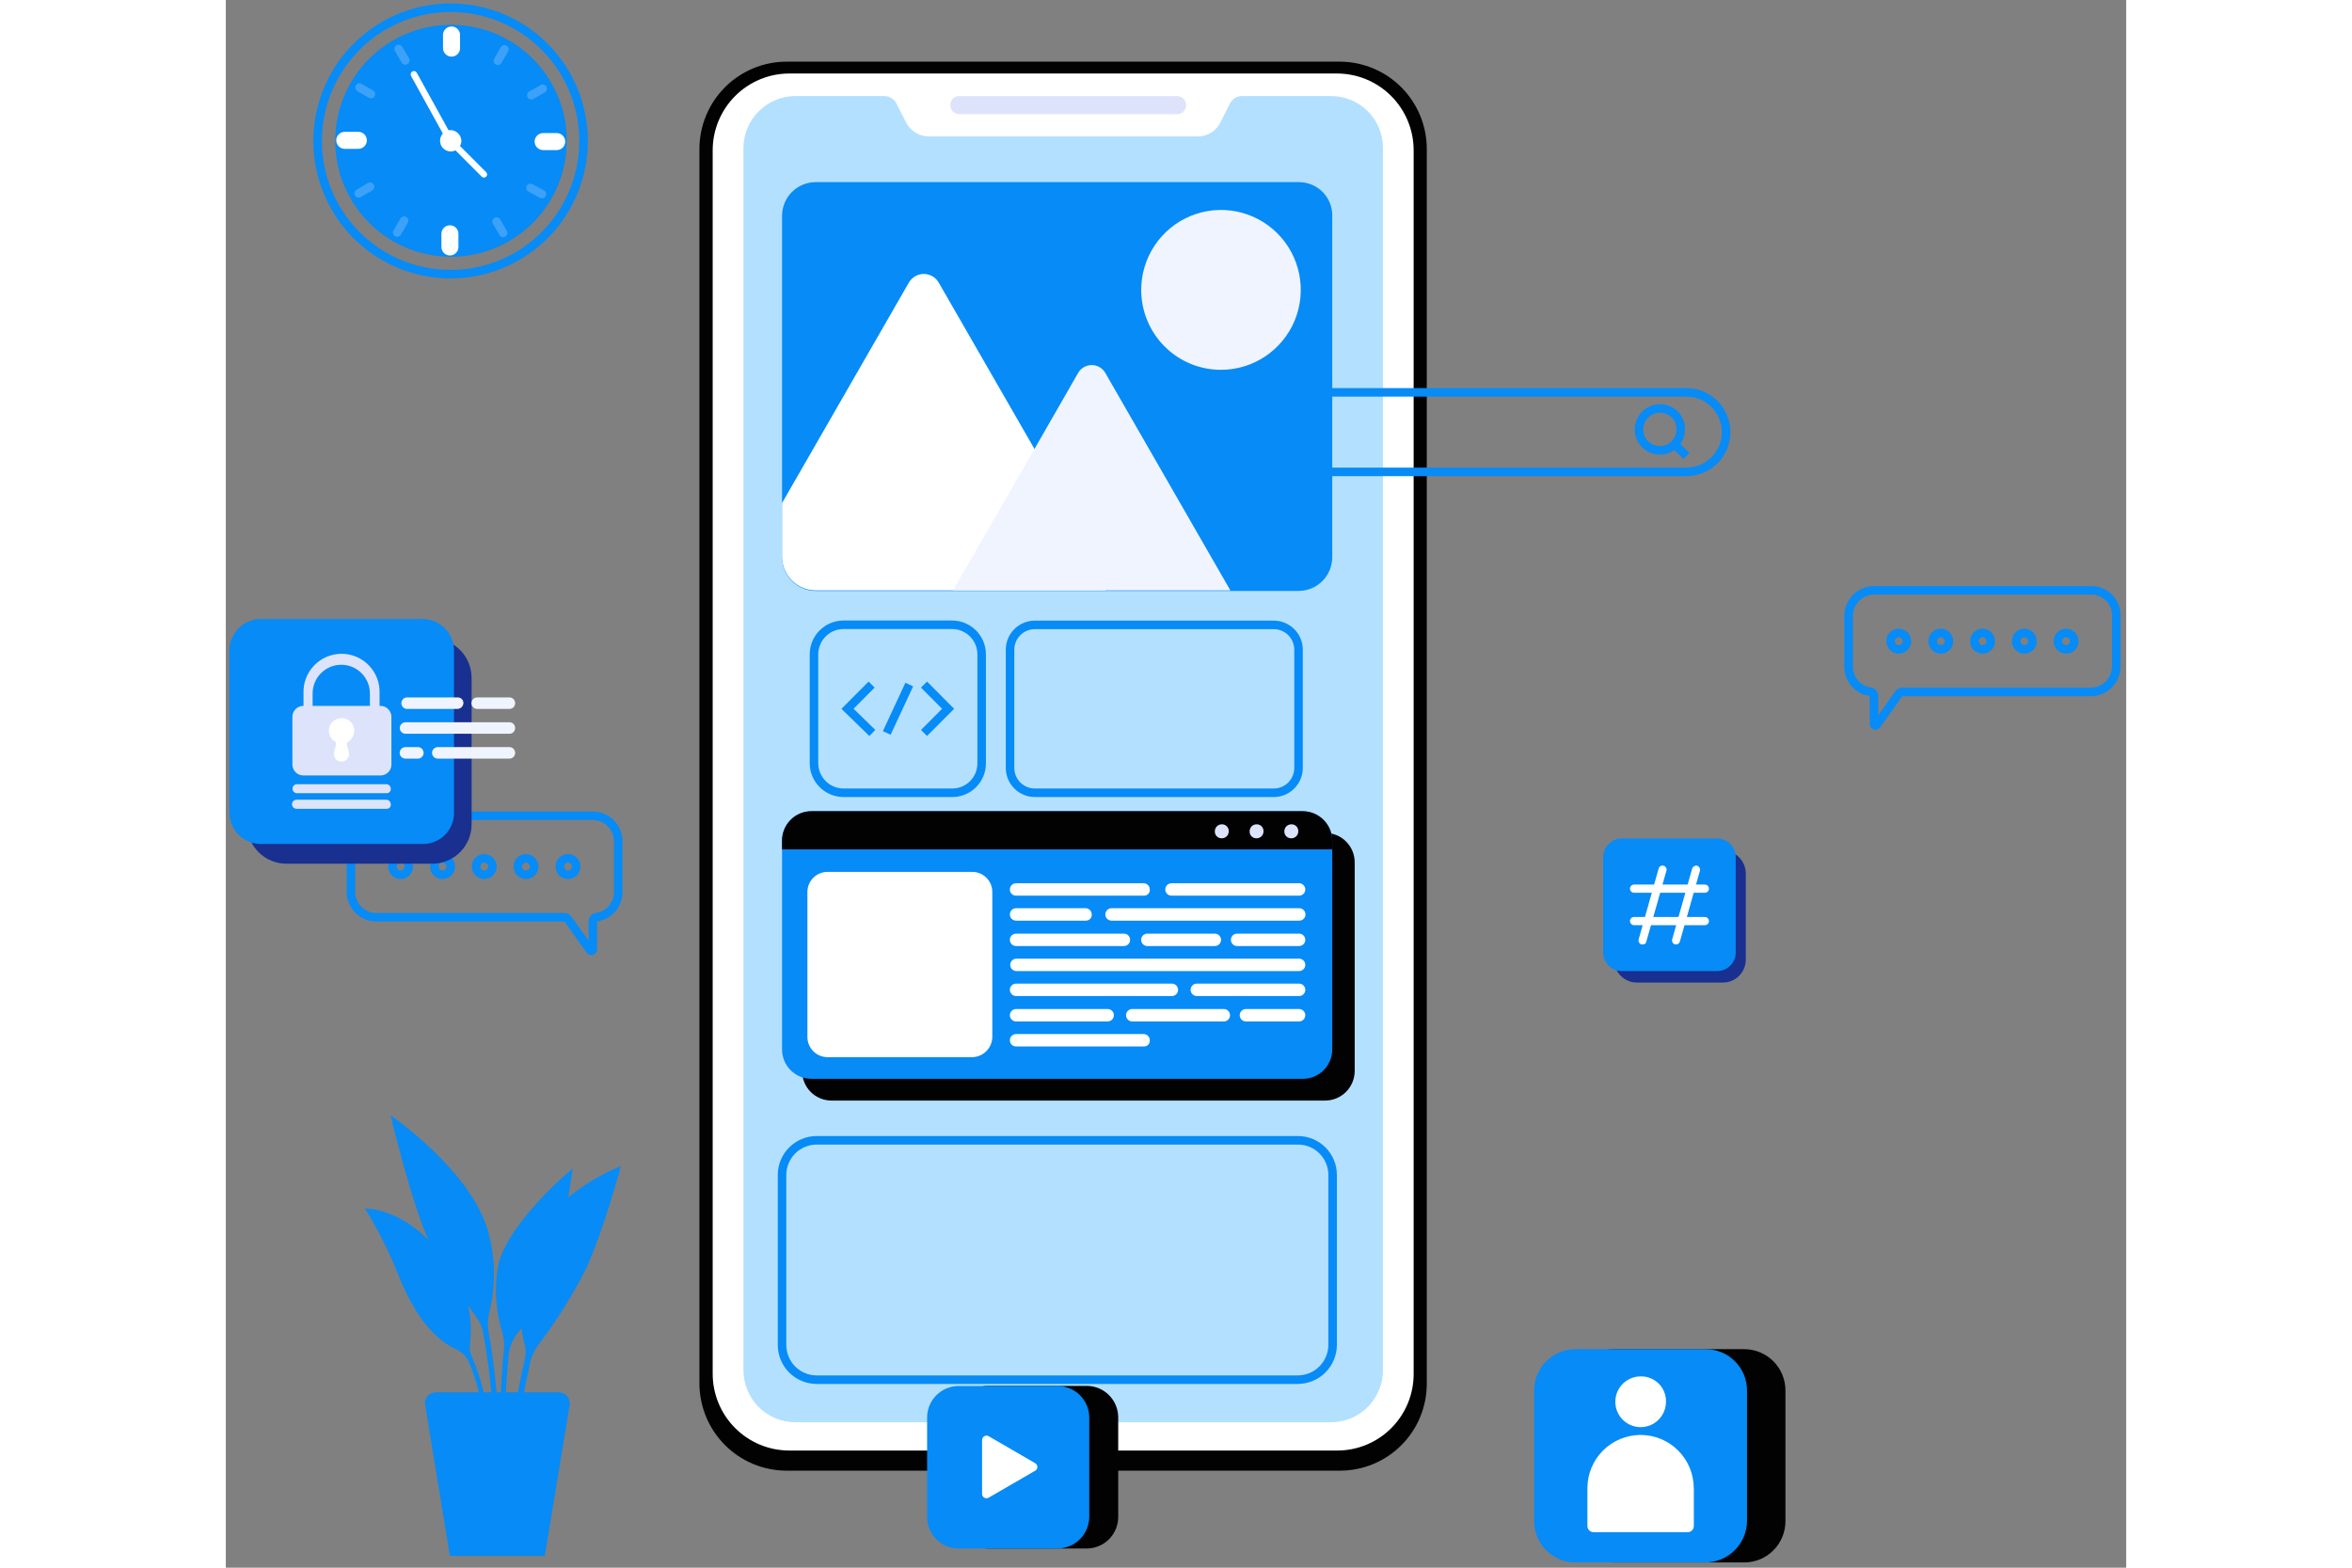 <svg width="300" height="200" viewBox="0 0 223 184" fill="none" xmlns="http://www.w3.org/2000/svg">
    <rect x="0" y="0" width="223" height="184" fill="#808080" stroke="none"/>
    <path d="M130.746 172.612H65.803C63.091 172.61 60.49 171.529 58.573 169.608C56.655 167.686 55.577 165.08 55.575 162.363V17.485C55.577 14.767 56.655 12.162 58.573 10.24C60.49 8.318 63.091 7.238 65.803 7.236H130.746C133.451 7.247 136.041 8.332 137.949 10.253C139.858 12.174 140.929 14.774 140.929 17.485V162.363C140.935 163.707 140.676 165.038 140.167 166.282C139.658 167.525 138.908 168.655 137.962 169.607C137.016 170.56 135.891 171.315 134.653 171.831C133.415 172.346 132.087 172.612 130.746 172.612Z" fill="#020202"/>
    <path d="M130.411 170.25H66.108C63.729 170.246 61.448 169.297 59.765 167.611C58.083 165.925 57.136 163.639 57.132 161.255V17.601C57.143 15.221 58.093 12.942 59.775 11.261C61.456 9.58 63.733 8.634 66.108 8.628H130.411C132.786 8.634 135.063 9.58 136.744 11.261C138.426 12.942 139.376 15.221 139.387 17.601V161.204C139.396 162.39 139.17 163.566 138.723 164.664C138.275 165.762 137.615 166.76 136.781 167.601C135.946 168.443 134.954 169.11 133.86 169.564C132.767 170.019 131.595 170.252 130.411 170.25Z" fill="white"/>
    <path d="M135.787 17.383V160.825C135.785 162.444 135.142 163.997 133.999 165.142C132.856 166.287 131.307 166.931 129.691 166.933H66.835C65.219 166.931 63.67 166.287 62.527 165.142C61.385 163.997 60.742 162.444 60.74 160.825V17.383C60.744 15.764 61.387 14.212 62.529 13.068C63.672 11.923 65.22 11.278 66.835 11.274H77.296C77.585 11.28 77.867 11.364 78.112 11.517C78.358 11.669 78.558 11.885 78.692 12.142L79.798 14.329C80.048 14.829 80.431 15.25 80.905 15.547C81.378 15.844 81.924 16.005 82.482 16.012H114.044C114.606 16.021 115.159 15.867 115.635 15.568C116.111 15.27 116.491 14.839 116.729 14.329L117.834 12.142C117.963 11.882 118.16 11.663 118.406 11.51C118.651 11.357 118.934 11.275 119.224 11.274H129.735C130.532 11.277 131.321 11.437 132.057 11.746C132.793 12.054 133.461 12.505 134.023 13.072C134.585 13.64 135.03 14.312 135.333 15.052C135.635 15.791 135.789 16.583 135.787 17.383Z" fill="#B3E0FF"/>
    <path d="M111.542 13.395H86.155C86.009 13.408 85.862 13.389 85.723 13.341C85.584 13.294 85.456 13.217 85.348 13.118C85.24 13.018 85.154 12.897 85.095 12.762C85.036 12.628 85.005 12.482 85.005 12.335C85.005 12.188 85.036 12.042 85.095 11.907C85.154 11.773 85.24 11.651 85.348 11.552C85.456 11.452 85.584 11.376 85.723 11.328C85.862 11.28 86.009 11.262 86.155 11.274H111.542C111.688 11.262 111.835 11.28 111.974 11.328C112.113 11.376 112.241 11.452 112.349 11.552C112.457 11.651 112.543 11.773 112.602 11.907C112.661 12.042 112.692 12.188 112.692 12.335C112.692 12.482 112.661 12.628 112.602 12.762C112.543 12.897 112.457 13.018 112.349 13.118C112.241 13.217 112.113 13.294 111.974 13.341C111.835 13.389 111.688 13.408 111.542 13.395Z" fill="#DEE3FC"/>
    <path d="M125.799 161.932H69.301C68.234 161.925 67.214 161.497 66.46 160.741C65.706 159.985 65.279 158.963 65.271 157.894V137.877C65.279 136.808 65.706 135.786 66.46 135.03C67.214 134.274 68.234 133.846 69.301 133.839H125.85C126.916 133.846 127.937 134.274 128.691 135.03C129.445 135.786 129.872 136.808 129.88 137.877V157.894C129.862 158.968 129.425 159.993 128.662 160.748C127.899 161.504 126.871 161.929 125.799 161.932V161.932Z" stroke="#068BF7" stroke-miterlimit="10"/>
    <path d="M122.969 93.047H94.935C94.163 93.047 93.423 92.739 92.878 92.193C92.332 91.646 92.025 90.904 92.025 90.131V76.259C92.025 75.486 92.332 74.744 92.878 74.197C93.423 73.65 94.163 73.343 94.935 73.343H122.969C123.741 73.343 124.481 73.65 125.027 74.197C125.572 74.744 125.879 75.486 125.879 76.259V90.16C125.871 90.928 125.561 91.662 125.017 92.203C124.472 92.743 123.736 93.047 122.969 93.047V93.047Z" stroke="#068BF7" stroke-miterlimit="10"/>
    <path d="M129.014 129.174H71.083C70.629 129.176 70.179 129.087 69.759 128.914C69.338 128.741 68.957 128.486 68.636 128.164C68.314 127.842 68.06 127.46 67.887 127.039C67.714 126.618 67.626 126.167 67.628 125.711V101.226C67.626 100.771 67.714 100.32 67.887 99.899C68.06 99.478 68.314 99.095 68.636 98.773C68.957 98.451 69.338 98.197 69.759 98.023C70.179 97.85 70.629 97.762 71.083 97.763H129.014C129.468 97.762 129.918 97.85 130.338 98.023C130.759 98.197 131.14 98.451 131.461 98.773C131.783 99.095 132.037 99.478 132.21 99.899C132.383 100.32 132.471 100.771 132.469 101.226V125.711C132.465 126.628 132.1 127.507 131.453 128.155C130.806 128.804 129.929 129.17 129.014 129.174Z" fill="#020202"/>
    <path d="M129.836 98.675V123.16C129.837 123.615 129.748 124.067 129.574 124.488C129.4 124.909 129.145 125.291 128.823 125.613C128.502 125.935 128.12 126.19 127.699 126.363C127.279 126.536 126.828 126.624 126.373 126.622H68.726C68.272 126.624 67.822 126.536 67.402 126.363C66.982 126.189 66.6 125.934 66.279 125.613C65.957 125.291 65.703 124.908 65.53 124.487C65.357 124.066 65.269 123.615 65.271 123.16V98.675C65.269 98.219 65.357 97.768 65.53 97.347C65.703 96.926 65.957 96.544 66.279 96.222C66.6 95.9 66.982 95.645 67.402 95.472C67.822 95.298 68.272 95.21 68.726 95.212H126.373C127.289 95.216 128.167 95.582 128.815 96.23C129.463 96.878 129.83 97.757 129.836 98.675Z" fill="#068BF7"/>
    <path d="M87.595 124.079H70.603C69.978 124.077 69.38 123.827 68.939 123.385C68.497 122.942 68.248 122.343 68.246 121.717V104.689C68.248 104.063 68.497 103.465 68.939 103.023C69.381 102.582 69.979 102.334 70.603 102.334H87.595C88.218 102.334 88.816 102.582 89.257 103.024C89.697 103.465 89.945 104.064 89.945 104.689V121.717C89.935 122.339 89.685 122.933 89.247 123.374C88.808 123.815 88.216 124.067 87.595 124.079Z" fill="white"/>
    <path d="M107.701 105.125H92.731C92.538 105.125 92.353 105.049 92.216 104.912C92.08 104.775 92.003 104.59 92.003 104.397C92.003 104.203 92.08 104.018 92.216 103.881C92.353 103.744 92.538 103.668 92.731 103.668H107.701C107.894 103.668 108.079 103.744 108.215 103.881C108.352 104.018 108.428 104.203 108.428 104.397C108.436 104.494 108.422 104.592 108.389 104.684C108.355 104.776 108.301 104.86 108.232 104.929C108.163 104.998 108.08 105.052 107.988 105.086C107.896 105.12 107.798 105.133 107.701 105.125Z" fill="white"/>
    <path d="M100.885 108.056H92.731C92.538 108.056 92.353 107.979 92.216 107.842C92.08 107.706 92.003 107.52 92.003 107.327C92.003 107.134 92.08 106.948 92.216 106.811C92.353 106.675 92.538 106.598 92.731 106.598H100.885C101.078 106.598 101.263 106.675 101.399 106.811C101.536 106.948 101.612 107.134 101.612 107.327C101.62 107.425 101.607 107.523 101.573 107.615C101.539 107.707 101.486 107.79 101.416 107.859C101.347 107.929 101.264 107.982 101.172 108.016C101.081 108.05 100.983 108.064 100.885 108.056Z" fill="white"/>
    <path d="M125.944 108.056H103.933C103.74 108.056 103.555 107.979 103.419 107.842C103.282 107.706 103.206 107.52 103.206 107.327C103.206 107.134 103.282 106.948 103.419 106.811C103.555 106.675 103.74 106.598 103.933 106.598H125.966C126.159 106.598 126.344 106.675 126.481 106.811C126.617 106.948 126.694 107.134 126.694 107.327C126.694 107.425 126.674 107.521 126.636 107.611C126.598 107.701 126.543 107.782 126.473 107.85C126.403 107.918 126.32 107.971 126.229 108.007C126.139 108.042 126.042 108.059 125.944 108.056Z" fill="white"/>
    <path d="M105.388 111.038H92.731C92.538 111.038 92.353 110.961 92.216 110.824C92.08 110.688 92.003 110.502 92.003 110.309C92.003 110.115 92.08 109.93 92.216 109.793C92.353 109.657 92.538 109.58 92.731 109.58H105.388C105.581 109.58 105.766 109.657 105.902 109.793C106.039 109.93 106.115 110.115 106.115 110.309C106.115 110.502 106.039 110.688 105.902 110.824C105.766 110.961 105.581 111.038 105.388 111.038Z" fill="white"/>
    <path d="M116.059 111.038H108.138C107.945 111.038 107.76 110.961 107.623 110.824C107.487 110.688 107.41 110.502 107.41 110.309C107.41 110.115 107.487 109.93 107.623 109.793C107.76 109.657 107.945 109.58 108.138 109.58H116.059C116.252 109.58 116.437 109.657 116.573 109.793C116.71 109.93 116.786 110.115 116.786 110.309C116.786 110.502 116.71 110.688 116.573 110.824C116.437 110.961 116.252 111.038 116.059 111.038Z" fill="white"/>
    <path d="M125.944 111.038H118.67C118.477 111.038 118.292 110.961 118.156 110.824C118.02 110.688 117.943 110.502 117.943 110.309C117.943 110.115 118.02 109.93 118.156 109.793C118.292 109.657 118.477 109.58 118.67 109.58H125.944C126.137 109.58 126.322 109.657 126.459 109.793C126.595 109.93 126.672 110.115 126.672 110.309C126.672 110.502 126.595 110.688 126.459 110.824C126.322 110.961 126.137 111.038 125.944 111.038Z" fill="white"/>
    <path d="M125.944 113.975H92.774C92.581 113.975 92.396 113.899 92.26 113.762C92.124 113.625 92.047 113.44 92.047 113.246C92.047 113.053 92.124 112.868 92.26 112.731C92.396 112.594 92.581 112.517 92.774 112.517H125.944C126.137 112.517 126.322 112.594 126.459 112.731C126.595 112.868 126.672 113.053 126.672 113.246C126.672 113.44 126.595 113.625 126.459 113.762C126.322 113.899 126.137 113.975 125.944 113.975Z" fill="white"/>
    <path d="M111.018 116.906H92.731C92.538 116.906 92.353 116.829 92.216 116.692C92.08 116.556 92.003 116.37 92.003 116.177C92.003 115.983 92.08 115.798 92.216 115.661C92.353 115.525 92.538 115.448 92.731 115.448H111.018C111.211 115.448 111.396 115.525 111.532 115.661C111.669 115.798 111.745 115.983 111.745 116.177C111.745 116.37 111.669 116.556 111.532 116.692C111.396 116.829 111.211 116.906 111.018 116.906Z" fill="white"/>
    <path d="M125.945 116.906H113.942C113.749 116.906 113.564 116.829 113.428 116.692C113.291 116.556 113.215 116.37 113.215 116.177C113.215 115.983 113.291 115.798 113.428 115.661C113.564 115.525 113.749 115.448 113.942 115.448H125.945C126.137 115.448 126.322 115.525 126.459 115.661C126.595 115.798 126.672 115.983 126.672 116.177C126.672 116.37 126.595 116.556 126.459 116.692C126.322 116.829 126.137 116.906 125.945 116.906Z" fill="white"/>
    <path d="M103.482 119.887H92.731C92.538 119.887 92.353 119.81 92.216 119.673C92.08 119.537 92.003 119.351 92.003 119.158C92.003 118.964 92.08 118.779 92.216 118.642C92.353 118.506 92.538 118.429 92.731 118.429H103.482C103.675 118.429 103.86 118.506 103.996 118.642C104.133 118.779 104.209 118.964 104.209 119.158C104.209 119.351 104.133 119.537 103.996 119.673C103.86 119.81 103.675 119.887 103.482 119.887Z" fill="white"/>
    <path d="M117.114 119.887H106.363C106.17 119.887 105.985 119.81 105.848 119.673C105.712 119.537 105.635 119.351 105.635 119.158C105.635 118.964 105.712 118.779 105.848 118.642C105.985 118.506 106.17 118.429 106.363 118.429H117.114C117.307 118.429 117.492 118.506 117.628 118.642C117.764 118.779 117.841 118.964 117.841 119.158C117.841 119.351 117.764 119.537 117.628 119.673C117.492 119.81 117.307 119.887 117.114 119.887Z" fill="white"/>
    <path d="M125.945 119.887H119.703C119.511 119.887 119.326 119.81 119.189 119.673C119.053 119.537 118.976 119.351 118.976 119.158C118.976 118.964 119.053 118.779 119.189 118.642C119.326 118.506 119.511 118.429 119.703 118.429H125.945C126.138 118.429 126.323 118.506 126.459 118.642C126.595 118.779 126.672 118.964 126.672 119.158C126.672 119.351 126.595 119.537 126.459 119.673C126.323 119.81 126.138 119.887 125.945 119.887Z" fill="white"/>
    <path d="M107.701 122.824H92.731C92.538 122.824 92.353 122.748 92.216 122.611C92.08 122.474 92.003 122.289 92.003 122.095C92.003 121.902 92.08 121.717 92.216 121.58C92.353 121.443 92.538 121.366 92.731 121.366H107.701C107.894 121.366 108.079 121.443 108.215 121.58C108.352 121.717 108.428 121.902 108.428 122.095C108.436 122.193 108.422 122.291 108.389 122.383C108.355 122.475 108.301 122.559 108.232 122.628C108.163 122.697 108.08 122.751 107.988 122.785C107.896 122.818 107.798 122.832 107.701 122.824Z" fill="white"/>
    <path d="M125.945 105.125H110.967C110.774 105.125 110.589 105.049 110.453 104.912C110.316 104.775 110.24 104.59 110.24 104.397C110.24 104.203 110.316 104.018 110.453 103.881C110.589 103.744 110.774 103.668 110.967 103.668H125.945C126.137 103.668 126.322 103.744 126.459 103.881C126.595 104.018 126.672 104.203 126.672 104.397C126.672 104.59 126.595 104.775 126.459 104.912C126.322 105.049 126.137 105.125 125.945 105.125Z" fill="white"/>
    <path d="M129.836 98.675V99.688H65.271V98.675C65.269 98.219 65.357 97.768 65.53 97.347C65.703 96.926 65.957 96.544 66.279 96.222C66.6 95.9 66.982 95.645 67.402 95.472C67.822 95.298 68.272 95.21 68.726 95.212H126.373C127.289 95.216 128.167 95.582 128.815 96.23C129.463 96.878 129.83 97.757 129.836 98.675Z" fill="#020202"/>
    <path d="M117.688 97.574C117.689 97.681 117.669 97.788 117.628 97.887C117.588 97.987 117.528 98.077 117.452 98.153C117.376 98.229 117.286 98.289 117.187 98.33C117.087 98.371 116.981 98.391 116.874 98.39C116.765 98.395 116.657 98.378 116.556 98.338C116.455 98.299 116.363 98.239 116.286 98.162C116.209 98.086 116.15 97.994 116.11 97.892C116.071 97.791 116.054 97.682 116.059 97.574C116.057 97.466 116.077 97.358 116.117 97.258C116.157 97.157 116.217 97.066 116.293 96.99C116.369 96.913 116.459 96.852 116.559 96.811C116.659 96.77 116.766 96.749 116.874 96.75C116.982 96.746 117.091 96.764 117.192 96.804C117.293 96.844 117.385 96.905 117.462 96.982C117.538 97.06 117.598 97.152 117.637 97.254C117.676 97.356 117.694 97.465 117.688 97.574Z" fill="#DEE3FC"/>
    <path d="M121.769 97.574C121.77 97.681 121.75 97.788 121.709 97.887C121.669 97.987 121.609 98.077 121.533 98.153C121.457 98.229 121.367 98.289 121.268 98.33C121.168 98.371 121.062 98.391 120.955 98.39C120.846 98.395 120.738 98.378 120.637 98.338C120.536 98.299 120.444 98.239 120.367 98.162C120.29 98.086 120.231 97.994 120.191 97.892C120.152 97.791 120.135 97.682 120.14 97.574C120.138 97.466 120.158 97.358 120.198 97.258C120.238 97.157 120.298 97.066 120.374 96.99C120.45 96.913 120.54 96.852 120.64 96.811C120.74 96.77 120.847 96.749 120.955 96.75C121.063 96.746 121.172 96.764 121.273 96.804C121.374 96.844 121.466 96.905 121.543 96.982C121.619 97.06 121.679 97.152 121.718 97.254C121.757 97.356 121.775 97.465 121.769 97.574Z" fill="#DEE3FC"/>
    <path d="M125.85 97.574C125.851 97.681 125.83 97.788 125.79 97.887C125.749 97.987 125.689 98.077 125.613 98.153C125.537 98.229 125.447 98.289 125.348 98.33C125.249 98.371 125.142 98.391 125.035 98.39C124.926 98.395 124.818 98.378 124.716 98.338C124.615 98.299 124.522 98.24 124.445 98.163C124.368 98.086 124.307 97.994 124.267 97.893C124.227 97.791 124.209 97.683 124.213 97.574C124.212 97.465 124.233 97.358 124.274 97.257C124.315 97.157 124.375 97.066 124.452 96.989C124.528 96.912 124.619 96.852 124.719 96.811C124.819 96.77 124.927 96.749 125.035 96.75C125.144 96.746 125.252 96.764 125.353 96.804C125.454 96.844 125.546 96.905 125.623 96.982C125.699 97.06 125.759 97.152 125.798 97.254C125.837 97.356 125.855 97.465 125.85 97.574Z" fill="#DEE3FC"/>
    <path d="M85.239 93.047H72.473C71.558 93.043 70.681 92.677 70.034 92.028C69.387 91.38 69.021 90.501 69.018 89.584V76.791C69.021 75.874 69.387 74.996 70.034 74.347C70.681 73.699 71.558 73.333 72.473 73.329H85.239C86.154 73.333 87.031 73.699 87.678 74.347C88.325 74.996 88.69 75.874 88.694 76.791V89.584C88.696 90.04 88.608 90.491 88.435 90.912C88.262 91.332 88.007 91.715 87.686 92.037C87.365 92.359 86.983 92.614 86.563 92.787C86.143 92.96 85.693 93.049 85.239 93.047V93.047Z" stroke="#068BF7" stroke-miterlimit="10"/>
    <path d="M75.782 80.349L72.953 83.192L75.862 86.027" stroke="#068BF7" stroke-miterlimit="10"/>
    <path d="M81.929 80.349L84.758 83.192L81.929 86.027" stroke="#068BF7" stroke-miterlimit="10"/>
    <path d="M80.198 80.349L77.557 86.027" stroke="#068BF7" stroke-miterlimit="10"/>
    <path d="M129.836 25.321V65.413C129.83 66.459 129.413 67.459 128.674 68.198C127.936 68.936 126.937 69.353 125.893 69.357H69.206C68.164 69.353 67.165 68.936 66.428 68.197C65.691 67.459 65.275 66.458 65.271 65.413V25.321C65.275 24.276 65.691 23.276 66.428 22.537C67.165 21.798 68.164 21.381 69.206 21.377H125.893C126.412 21.372 126.927 21.47 127.407 21.666C127.888 21.862 128.324 22.152 128.692 22.519C129.059 22.886 129.349 23.323 129.546 23.804C129.742 24.286 129.841 24.801 129.836 25.321Z" fill="#068BF7"/>
    <path d="M116.779 43.405C118.631 43.405 120.441 42.855 121.981 41.824C123.521 40.793 124.721 39.327 125.429 37.612C126.137 35.898 126.322 34.011 125.961 32.191C125.599 30.371 124.706 28.699 123.396 27.388C122.086 26.076 120.418 25.183 118.601 24.822C116.785 24.461 114.902 24.647 113.192 25.358C111.481 26.07 110.019 27.273 108.992 28.817C107.964 30.361 107.416 32.175 107.417 34.031C107.417 35.263 107.66 36.482 108.13 37.62C108.601 38.758 109.291 39.792 110.16 40.662C111.029 41.533 112.061 42.223 113.197 42.694C114.333 43.165 115.55 43.406 116.779 43.405Z" fill="#F0F4FF"/>
    <path d="M103.242 69.291H69.206C68.163 69.285 67.164 68.867 66.427 68.127C65.69 67.387 65.275 66.385 65.271 65.34V59.042L80.154 33.164C80.332 32.857 80.587 32.602 80.894 32.425C81.201 32.248 81.549 32.154 81.903 32.154C82.258 32.154 82.606 32.248 82.913 32.425C83.22 32.602 83.475 32.857 83.653 33.164L94.891 52.693L103.242 67.17C103.43 67.491 103.529 67.857 103.529 68.23C103.529 68.603 103.43 68.969 103.242 69.291Z" fill="white"/>
    <path d="M117.878 69.291H85.334L94.892 52.693L100.027 43.748C100.19 43.474 100.422 43.246 100.699 43.088C100.977 42.929 101.29 42.846 101.609 42.846C101.928 42.846 102.242 42.929 102.519 43.088C102.797 43.246 103.028 43.474 103.191 43.748L117.878 69.291Z" fill="#F0F4FF"/>
    <path d="M218.864 69.29H193.405C192.617 69.294 191.862 69.609 191.305 70.168C190.748 70.726 190.434 71.482 190.43 72.272V78.278C190.435 78.996 190.7 79.688 191.177 80.225C191.653 80.761 192.308 81.106 193.019 81.194C193.123 81.21 193.218 81.262 193.288 81.341C193.358 81.419 193.399 81.519 193.405 81.624V84.948C193.397 84.991 193.405 85.035 193.428 85.072C193.451 85.109 193.487 85.137 193.529 85.148C193.571 85.16 193.616 85.156 193.655 85.136C193.694 85.117 193.724 85.084 193.739 85.043L196.336 81.398C196.376 81.345 196.426 81.301 196.484 81.268C196.541 81.236 196.605 81.215 196.671 81.209H218.864C219.652 81.205 220.406 80.889 220.964 80.331C221.521 79.773 221.835 79.017 221.839 78.227V72.213C221.84 71.824 221.764 71.439 221.614 71.08C221.464 70.721 221.244 70.396 220.967 70.123C220.689 69.851 220.361 69.637 219.999 69.494C219.638 69.351 219.252 69.281 218.864 69.29Z" stroke="#068BF7" stroke-miterlimit="10"/>
    <path d="M197.274 75.254C197.274 75.444 197.218 75.63 197.112 75.788C197.007 75.946 196.857 76.07 196.681 76.142C196.506 76.215 196.313 76.234 196.126 76.197C195.94 76.16 195.769 76.069 195.635 75.934C195.5 75.799 195.409 75.628 195.372 75.441C195.335 75.255 195.354 75.061 195.427 74.885C195.499 74.71 195.622 74.559 195.78 74.454C195.938 74.348 196.124 74.291 196.314 74.291C196.568 74.293 196.811 74.395 196.991 74.575C197.17 74.755 197.272 74.999 197.274 75.254Z" stroke="#068BF7" stroke-miterlimit="10"/>
    <path d="M202.213 75.254C202.213 75.444 202.157 75.631 202.051 75.789C201.945 75.947 201.795 76.071 201.619 76.143C201.443 76.216 201.25 76.234 201.063 76.197C200.877 76.159 200.706 76.067 200.572 75.931C200.438 75.796 200.347 75.624 200.311 75.437C200.274 75.25 200.294 75.056 200.368 74.88C200.442 74.705 200.566 74.555 200.725 74.45C200.884 74.345 201.07 74.29 201.26 74.291C201.511 74.301 201.75 74.405 201.927 74.584C202.104 74.763 202.206 75.002 202.213 75.254V75.254Z" stroke="#068BF7" stroke-miterlimit="10"/>
    <path d="M207.109 75.254C207.109 75.444 207.052 75.631 206.946 75.789C206.841 75.947 206.69 76.071 206.514 76.143C206.339 76.216 206.145 76.234 205.959 76.197C205.772 76.159 205.601 76.067 205.467 75.931C205.333 75.796 205.242 75.624 205.206 75.437C205.17 75.25 205.19 75.056 205.264 74.88C205.337 74.705 205.462 74.555 205.621 74.45C205.779 74.345 205.966 74.29 206.156 74.291C206.409 74.293 206.652 74.396 206.83 74.576C207.009 74.756 207.109 75 207.109 75.254V75.254Z" stroke="#068BF7" stroke-miterlimit="10"/>
    <path d="M212.011 75.254C212.011 75.444 211.955 75.63 211.849 75.788C211.744 75.946 211.594 76.07 211.418 76.142C211.243 76.215 211.05 76.234 210.864 76.197C210.677 76.16 210.506 76.069 210.372 75.934C210.238 75.799 210.146 75.628 210.109 75.441C210.072 75.255 210.091 75.061 210.164 74.885C210.237 74.71 210.36 74.559 210.518 74.454C210.675 74.348 210.861 74.291 211.051 74.291C211.305 74.293 211.548 74.395 211.728 74.575C211.908 74.755 212.009 74.999 212.011 75.254Z" stroke="#068BF7" stroke-miterlimit="10"/>
    <path d="M216.907 75.254C216.907 75.444 216.851 75.63 216.745 75.788C216.64 75.946 216.49 76.07 216.314 76.142C216.139 76.215 215.946 76.234 215.76 76.197C215.573 76.16 215.402 76.069 215.268 75.934C215.134 75.799 215.042 75.628 215.005 75.441C214.968 75.255 214.987 75.061 215.06 74.885C215.133 74.71 215.256 74.559 215.414 74.454C215.571 74.348 215.757 74.291 215.947 74.291C216.201 74.293 216.444 74.395 216.624 74.575C216.803 74.755 216.905 74.999 216.907 75.254V75.254Z" stroke="#068BF7" stroke-miterlimit="10"/>
    <path d="M17.612 95.744H43.071C43.859 95.748 44.613 96.064 45.17 96.622C45.728 97.18 46.042 97.936 46.046 98.726V104.74C46.041 105.459 45.774 106.151 45.296 106.688C44.818 107.225 44.162 107.569 43.449 107.655C43.346 107.675 43.253 107.729 43.184 107.808C43.116 107.888 43.076 107.988 43.071 108.093V111.409C43.073 111.451 43.061 111.491 43.037 111.525C43.012 111.558 42.977 111.583 42.938 111.594C42.898 111.605 42.856 111.602 42.818 111.586C42.78 111.569 42.749 111.541 42.729 111.504L40.139 107.859C40.1 107.805 40.05 107.76 39.993 107.726C39.935 107.692 39.871 107.671 39.805 107.663H17.655C16.867 107.659 16.113 107.343 15.556 106.785C14.999 106.227 14.684 105.471 14.68 104.681V98.668C14.679 98.282 14.755 97.9 14.902 97.544C15.049 97.188 15.265 96.865 15.537 96.593C15.81 96.321 16.134 96.106 16.49 95.961C16.846 95.815 17.227 95.742 17.612 95.744V95.744Z" stroke="#068BF7" stroke-miterlimit="10"/>
    <path d="M39.194 101.707C39.194 101.897 39.25 102.083 39.355 102.241C39.461 102.4 39.611 102.523 39.786 102.596C39.962 102.669 40.155 102.688 40.341 102.651C40.527 102.613 40.698 102.522 40.833 102.387C40.967 102.253 41.058 102.081 41.096 101.895C41.133 101.708 41.114 101.515 41.041 101.339C40.968 101.163 40.845 101.013 40.687 100.907C40.529 100.801 40.344 100.745 40.154 100.745C40.027 100.742 39.901 100.765 39.783 100.812C39.665 100.859 39.558 100.93 39.468 101.02C39.379 101.11 39.308 101.217 39.261 101.335C39.213 101.453 39.191 101.58 39.194 101.707V101.707Z" stroke="#068BF7" stroke-miterlimit="10"/>
    <path d="M34.261 101.707C34.261 101.897 34.318 102.083 34.423 102.241C34.529 102.4 34.679 102.523 34.854 102.596C35.03 102.669 35.223 102.688 35.409 102.651C35.595 102.613 35.766 102.522 35.901 102.387C36.035 102.253 36.126 102.081 36.163 101.895C36.2 101.708 36.181 101.515 36.109 101.339C36.036 101.163 35.913 101.013 35.755 100.907C35.597 100.801 35.412 100.745 35.222 100.745C35.095 100.742 34.969 100.765 34.851 100.812C34.733 100.859 34.626 100.93 34.536 101.02C34.446 101.11 34.376 101.217 34.328 101.335C34.281 101.453 34.258 101.58 34.261 101.707Z" stroke="#068BF7" stroke-miterlimit="10"/>
    <path d="M29.366 101.707C29.366 101.897 29.423 102.083 29.528 102.241C29.634 102.4 29.784 102.523 29.959 102.596C30.135 102.669 30.328 102.688 30.514 102.651C30.7 102.613 30.871 102.522 31.006 102.387C31.14 102.253 31.231 102.081 31.268 101.895C31.305 101.708 31.286 101.515 31.214 101.339C31.141 101.163 31.018 101.013 30.86 100.907C30.702 100.801 30.517 100.745 30.327 100.745C30.2 100.742 30.074 100.765 29.956 100.812C29.838 100.859 29.731 100.93 29.641 101.02C29.551 101.11 29.481 101.217 29.433 101.335C29.386 101.453 29.363 101.58 29.366 101.707Z" stroke="#068BF7" stroke-miterlimit="10"/>
    <path d="M24.471 101.707C24.471 101.897 24.527 102.083 24.633 102.241C24.738 102.4 24.888 102.523 25.064 102.596C25.239 102.669 25.432 102.688 25.619 102.651C25.805 102.613 25.976 102.522 26.11 102.387C26.244 102.253 26.336 102.081 26.373 101.895C26.41 101.708 26.391 101.515 26.318 101.339C26.245 101.163 26.122 101.013 25.965 100.907C25.807 100.801 25.621 100.745 25.431 100.745C25.304 100.742 25.178 100.765 25.06 100.812C24.942 100.859 24.835 100.93 24.745 101.02C24.656 101.11 24.585 101.217 24.538 101.335C24.491 101.453 24.468 101.58 24.471 101.707V101.707Z" stroke="#068BF7" stroke-miterlimit="10"/>
    <path d="M19.554 101.707C19.554 101.897 19.61 102.083 19.716 102.241C19.821 102.4 19.971 102.523 20.147 102.596C20.322 102.669 20.515 102.688 20.701 102.651C20.888 102.613 21.059 102.522 21.193 102.387C21.327 102.253 21.419 102.081 21.456 101.895C21.493 101.708 21.474 101.515 21.401 101.339C21.329 101.163 21.206 101.013 21.048 100.907C20.89 100.801 20.704 100.745 20.514 100.745C20.387 100.742 20.261 100.765 20.143 100.812C20.025 100.859 19.918 100.93 19.829 101.02C19.739 101.11 19.668 101.217 19.621 101.335C19.574 101.453 19.551 101.58 19.554 101.707Z" stroke="#068BF7" stroke-miterlimit="10"/>
    <path d="M171.401 55.383H124.985C124.373 55.383 123.768 55.262 123.203 55.027C122.638 54.793 122.125 54.449 121.693 54.016C121.26 53.583 120.917 53.069 120.683 52.502C120.45 51.937 120.329 51.33 120.329 50.717C120.329 50.105 120.45 49.498 120.683 48.932C120.917 48.366 121.26 47.852 121.693 47.418C122.125 46.985 122.638 46.642 123.203 46.407C123.768 46.173 124.373 46.052 124.985 46.052H171.401C172.635 46.052 173.819 46.544 174.692 47.418C175.566 48.293 176.056 49.48 176.056 50.717C176.056 51.955 175.566 53.141 174.692 54.016C173.819 54.891 172.635 55.383 171.401 55.383V55.383Z" stroke="#068BF7" stroke-miterlimit="10"/>
    <path d="M170.731 50.404C170.731 50.89 170.587 51.364 170.318 51.769C170.048 52.172 169.665 52.487 169.218 52.673C168.77 52.859 168.277 52.908 167.801 52.813C167.326 52.718 166.889 52.484 166.546 52.141C166.203 51.797 165.97 51.359 165.875 50.883C165.781 50.407 165.829 49.913 166.015 49.464C166.2 49.015 166.514 48.631 166.918 48.361C167.321 48.091 167.795 47.947 168.28 47.947C168.603 47.94 168.925 47.999 169.226 48.12C169.526 48.241 169.799 48.422 170.028 48.651C170.257 48.881 170.438 49.154 170.558 49.456C170.679 49.757 170.738 50.079 170.731 50.404V50.404Z" stroke="#068BF7" stroke-miterlimit="10"/>
    <path d="M170.011 52.16L171.4 53.508" stroke="#068BF7" stroke-miterlimit="10"/>
    <path d="M101.082 181.745H89.385C88.415 181.729 87.49 181.333 86.81 180.64C86.129 179.947 85.748 179.014 85.748 178.042V166.379C85.744 165.404 86.124 164.467 86.805 163.771C87.486 163.075 88.413 162.676 89.385 162.661H101.024C102.004 162.661 102.944 163.051 103.637 163.746C104.33 164.44 104.719 165.382 104.719 166.364V178.027C104.725 179.002 104.346 179.94 103.664 180.637C102.983 181.333 102.055 181.731 101.082 181.745Z" fill="#020202"/>
    <path d="M97.627 181.745H85.988C85.503 181.746 85.022 181.651 84.573 181.466C84.124 181.28 83.716 181.007 83.373 180.663C83.03 180.319 82.758 179.91 82.572 179.461C82.387 179.011 82.292 178.529 82.293 178.042V166.379C82.293 165.397 82.682 164.455 83.375 163.761C84.068 163.066 85.008 162.676 85.988 162.676H97.627C98.606 162.678 99.545 163.069 100.238 163.763C100.93 164.457 101.32 165.398 101.322 166.379V178.042C101.314 179.022 100.923 179.96 100.231 180.652C99.54 181.345 98.605 181.738 97.627 181.745Z" fill="#068BF7"/>
    <path d="M89.516 168.566L94.986 171.744C95.062 171.788 95.124 171.852 95.168 171.928C95.211 172.004 95.234 172.09 95.234 172.178C95.234 172.265 95.211 172.351 95.168 172.427C95.124 172.504 95.062 172.567 94.986 172.611L89.516 175.782C89.439 175.828 89.352 175.853 89.263 175.855C89.173 175.856 89.085 175.834 89.007 175.79C88.928 175.747 88.863 175.683 88.817 175.606C88.771 175.529 88.746 175.442 88.745 175.352V169.003C88.747 168.914 88.773 168.826 88.819 168.75C88.864 168.673 88.929 168.609 89.007 168.565C89.085 168.521 89.172 168.498 89.262 168.498C89.351 168.498 89.439 168.521 89.516 168.566Z" fill="white"/>
    <path d="M178.166 183.385H162.89C162.253 183.386 161.622 183.261 161.033 183.017C160.445 182.772 159.91 182.414 159.46 181.962C159.009 181.511 158.653 180.974 158.41 180.384C158.167 179.794 158.044 179.161 158.045 178.523V163.215C158.044 162.577 158.167 161.944 158.41 161.354C158.653 160.763 159.009 160.227 159.46 159.775C159.91 159.323 160.445 158.965 161.033 158.721C161.622 158.477 162.253 158.352 162.89 158.353H178.166C178.803 158.351 179.435 158.475 180.025 158.719C180.614 158.963 181.15 159.321 181.601 159.773C182.052 160.224 182.409 160.761 182.652 161.352C182.895 161.943 183.019 162.576 183.017 163.215V178.523C183.019 179.162 182.895 179.795 182.652 180.386C182.409 180.976 182.052 181.513 181.601 181.965C181.15 182.417 180.614 182.775 180.025 183.019C179.435 183.262 178.803 183.387 178.166 183.385Z" fill="#020202"/>
    <path d="M173.655 183.385H158.38C157.742 183.387 157.11 183.262 156.521 183.019C155.931 182.775 155.396 182.417 154.945 181.965C154.494 181.513 154.136 180.976 153.893 180.386C153.65 179.795 153.526 179.162 153.528 178.523V163.215C153.526 162.576 153.65 161.943 153.893 161.352C154.136 160.761 154.494 160.224 154.945 159.773C155.396 159.321 155.931 158.963 156.521 158.719C157.11 158.475 157.742 158.351 158.38 158.353H173.655C174.293 158.351 174.925 158.475 175.514 158.719C176.104 158.963 176.639 159.321 177.09 159.773C177.541 160.224 177.899 160.761 178.142 161.352C178.385 161.943 178.509 162.576 178.507 163.215V178.523C178.494 179.808 177.978 181.037 177.071 181.946C176.164 182.855 174.938 183.372 173.655 183.385Z" fill="#068BF7"/>
    <path d="M169 164.527C169 165.117 168.826 165.693 168.499 166.183C168.172 166.674 167.707 167.056 167.163 167.282C166.62 167.507 166.022 167.566 165.444 167.451C164.867 167.336 164.337 167.052 163.921 166.635C163.505 166.218 163.222 165.687 163.107 165.109C162.992 164.53 163.051 163.931 163.276 163.386C163.501 162.841 163.883 162.376 164.372 162.048C164.861 161.721 165.436 161.546 166.025 161.546C166.418 161.537 166.809 161.608 167.174 161.754C167.539 161.901 167.871 162.12 168.149 162.399C168.427 162.678 168.645 163.01 168.792 163.376C168.938 163.741 169.009 164.133 169 164.527Z" fill="white"/>
    <path d="M172.266 174.674V179.106C172.266 179.299 172.189 179.485 172.053 179.622C171.917 179.758 171.732 179.835 171.539 179.835H160.504C160.311 179.835 160.126 179.758 159.989 179.622C159.853 179.485 159.776 179.299 159.776 179.106V174.674C159.776 173.015 160.434 171.425 161.604 170.252C162.775 169.079 164.362 168.42 166.018 168.42C167.673 168.42 169.26 169.079 170.431 170.252C171.601 171.425 172.259 173.015 172.259 174.674H172.266Z" fill="white"/>
    <path d="M41.55 20.189C42.27 17.182 42.083 14.028 41.014 11.127C39.945 8.225 38.041 5.707 35.543 3.89C33.046 2.073 30.067 1.039 26.983 0.919C23.898 0.8 20.848 1.599 18.218 3.216C15.587 4.834 13.494 7.196 12.204 10.006C10.913 12.815 10.483 15.945 10.968 19C11.453 22.054 12.831 24.896 14.927 27.166C17.024 29.435 19.745 31.031 22.747 31.75C26.77 32.715 31.011 32.039 34.537 29.871C38.063 27.703 40.586 24.221 41.55 20.189Z" stroke="#068BF7" stroke-miterlimit="10"/>
    <path d="M31.919 28.98C34.377 27.89 36.457 26.095 37.897 23.821C39.337 21.547 40.071 18.896 40.008 16.204C39.944 13.512 39.085 10.899 37.54 8.696C35.994 6.492 33.831 4.798 31.325 3.827C28.819 2.855 26.081 2.65 23.458 3.238C20.836 3.826 18.446 5.179 16.591 7.128C14.736 9.077 13.5 11.533 13.038 14.186C12.576 16.839 12.909 19.57 13.996 22.033C15.455 25.335 18.162 27.921 21.523 29.224C24.884 30.526 28.623 30.438 31.919 28.98Z" fill="#068BF7"/>
    <path d="M27.642 16.522C27.642 16.77 27.569 17.012 27.432 17.219C27.294 17.425 27.099 17.586 26.87 17.68C26.642 17.775 26.39 17.8 26.147 17.752C25.904 17.703 25.682 17.584 25.507 17.409C25.332 17.233 25.212 17.01 25.164 16.767C25.116 16.523 25.141 16.271 25.235 16.042C25.33 15.813 25.49 15.617 25.696 15.48C25.902 15.342 26.144 15.268 26.391 15.268C26.718 15.283 27.029 15.419 27.26 15.651C27.492 15.883 27.628 16.194 27.642 16.522Z" fill="white"/>
    <path d="M26.246 16.281C26.157 16.331 26.052 16.344 25.954 16.317C25.856 16.289 25.773 16.224 25.722 16.136L21.736 8.919C21.686 8.829 21.673 8.723 21.7 8.623C21.727 8.524 21.792 8.439 21.881 8.387C21.97 8.337 22.075 8.324 22.173 8.352C22.271 8.379 22.355 8.444 22.405 8.533L26.391 15.749C26.423 15.792 26.445 15.841 26.454 15.893C26.464 15.946 26.462 16 26.448 16.051C26.434 16.102 26.409 16.15 26.374 16.189C26.338 16.23 26.295 16.261 26.246 16.281Z" fill="white"/>
    <path d="M26.588 16.762C26.657 16.693 26.751 16.654 26.85 16.654C26.948 16.654 27.042 16.693 27.111 16.762L30.567 20.225C30.63 20.296 30.663 20.388 30.66 20.483C30.657 20.578 30.619 20.668 30.552 20.735C30.485 20.802 30.395 20.841 30.3 20.844C30.206 20.846 30.114 20.813 30.043 20.75L26.588 17.287C26.518 17.218 26.48 17.123 26.48 17.025C26.48 16.927 26.518 16.832 26.588 16.762Z" fill="white"/>
    <path d="M26.486 5.647V4.109" stroke="white" stroke-width="2" stroke-miterlimit="10" stroke-linecap="round"/>
    <path d="M37.237 16.617H38.823" stroke="white" stroke-width="2" stroke-miterlimit="10" stroke-linecap="round"/>
    <path d="M26.297 27.442V28.98" stroke="white" stroke-width="2" stroke-miterlimit="10" stroke-linecap="round"/>
    <path d="M15.546 16.471H13.96" stroke="white" stroke-width="2" stroke-miterlimit="10" stroke-linecap="round"/>
    <g opacity="0.5">
        <path opacity="0.5" d="M21.067 7.089L20.281 5.748" stroke="#DEE3FC" stroke-miterlimit="10" stroke-linecap="round"/>
        <path opacity="0.5" d="M35.848 11.179L37.193 10.414" stroke="#DEE3FC" stroke-miterlimit="10" stroke-linecap="round"/>
        <path opacity="0.5" d="M31.767 25.998L32.538 27.34" stroke="#DEE3FC" stroke-miterlimit="10" stroke-linecap="round"/>
        <path opacity="0.5" d="M16.935 21.909L15.589 22.703" stroke="#DEE3FC" stroke-miterlimit="10" stroke-linecap="round"/>
    </g>
    <g opacity="0.5">
        <path opacity="0.5" d="M17.03 11.041L15.691 10.276" stroke="#DEE3FC" stroke-miterlimit="10" stroke-linecap="round"/>
        <path opacity="0.5" d="M31.92 7.141L32.691 5.793" stroke="#DEE3FC" stroke-miterlimit="10" stroke-linecap="round"/>
        <path opacity="0.5" d="M35.753 22.055L37.099 22.784" stroke="#DEE3FC" stroke-miterlimit="10" stroke-linecap="round"/>
        <path opacity="0.5" d="M20.922 25.897L20.107 27.296" stroke="#DEE3FC" stroke-miterlimit="10" stroke-linecap="round"/>
    </g>
    <path d="M24.231 101.372H7.093C5.871 101.37 4.7 100.882 3.837 100.015C2.973 99.149 2.488 97.975 2.488 96.75V79.562C2.488 78.337 2.973 77.163 3.837 76.296C4.7 75.43 5.871 74.942 7.093 74.94H24.231C25.454 74.94 26.627 75.427 27.492 76.294C28.357 77.16 28.842 78.336 28.842 79.562V96.728C28.845 97.337 28.728 97.94 28.498 98.504C28.267 99.067 27.928 99.579 27.499 100.01C27.071 100.442 26.561 100.784 26 101.018C25.439 101.251 24.838 101.372 24.231 101.372Z" fill="#193091"/>
    <path d="M23.082 99.061H4.118C3.138 99.061 2.198 98.671 1.505 97.976C0.812 97.282 0.423 96.34 0.423 95.358V76.362C0.423 75.379 0.812 74.436 1.505 73.74C2.198 73.045 3.137 72.653 4.118 72.651H23.082C24.062 72.653 25.002 73.045 25.695 73.74C26.388 74.436 26.777 75.379 26.777 76.362V95.358C26.785 95.846 26.695 96.331 26.512 96.784C26.329 97.237 26.057 97.648 25.712 97.994C25.367 98.339 24.957 98.612 24.505 98.795C24.053 98.978 23.569 99.069 23.082 99.061Z" fill="#068BF7"/>
    <path d="M18.186 82.849H18.041V81.391C18.065 80.788 17.968 80.187 17.754 79.624C17.541 79.06 17.216 78.545 16.799 78.11C16.383 77.675 15.883 77.329 15.329 77.093C14.775 76.856 14.18 76.735 13.578 76.735C12.976 76.735 12.381 76.856 11.828 77.093C11.274 77.329 10.774 77.675 10.357 78.11C9.94 78.545 9.615 79.06 9.402 79.624C9.189 80.187 9.091 80.788 9.116 81.391V82.849H9.065C8.735 82.856 8.421 82.991 8.188 83.224C7.955 83.458 7.821 83.772 7.813 84.103V89.766C7.821 90.096 7.955 90.41 8.189 90.642C8.422 90.875 8.736 91.007 9.065 91.013H18.186C18.515 91.007 18.828 90.874 19.06 90.642C19.292 90.409 19.425 90.095 19.43 89.766V84.154C19.434 83.816 19.306 83.491 19.074 83.247C18.841 83.003 18.523 82.86 18.186 82.849ZM10.185 81.391C10.185 80.498 10.539 79.641 11.169 79.01C11.799 78.378 12.654 78.023 13.546 78.023C14.437 78.023 15.292 78.378 15.922 79.01C16.552 79.641 16.906 80.498 16.906 81.391V82.849H10.185V81.391Z" fill="#DEE3FC"/>
    <path d="M15.066 85.787C15.071 85.565 15.026 85.345 14.934 85.144C14.841 84.942 14.704 84.764 14.533 84.624C14.362 84.483 14.161 84.384 13.946 84.332C13.731 84.281 13.506 84.28 13.291 84.329C12.996 84.381 12.725 84.522 12.514 84.733C12.303 84.944 12.161 85.215 12.109 85.509C12.056 85.804 12.095 86.107 12.221 86.379C12.347 86.65 12.552 86.876 12.81 87.026C12.856 87.058 12.892 87.101 12.916 87.151C12.94 87.2 12.951 87.255 12.949 87.311L12.709 88.273C12.674 88.405 12.67 88.544 12.698 88.678C12.725 88.813 12.783 88.939 12.866 89.048C12.95 89.156 13.057 89.244 13.18 89.304C13.303 89.365 13.438 89.396 13.574 89.396C13.711 89.396 13.846 89.365 13.969 89.304C14.091 89.244 14.199 89.156 14.282 89.048C14.366 88.939 14.424 88.813 14.451 88.678C14.478 88.544 14.475 88.405 14.44 88.273L14.2 87.362C14.149 87.26 14.251 87.121 14.345 87.07C14.564 86.935 14.744 86.746 14.87 86.522C14.996 86.297 15.063 86.044 15.066 85.787Z" fill="white"/>
    <path d="M18.906 93.098H8.293C8.164 93.082 8.045 93.02 7.958 92.923C7.872 92.825 7.824 92.7 7.824 92.569C7.824 92.439 7.872 92.313 7.958 92.216C8.045 92.118 8.164 92.056 8.293 92.041H18.826C18.966 92.041 19.1 92.096 19.199 92.194C19.298 92.292 19.355 92.426 19.357 92.566C19.365 92.631 19.36 92.697 19.341 92.76C19.322 92.823 19.291 92.881 19.248 92.931C19.206 92.981 19.154 93.022 19.095 93.05C19.036 93.079 18.971 93.095 18.906 93.098Z" fill="#DEE3FC"/>
    <path d="M18.906 94.927H8.293C8.152 94.927 8.017 94.871 7.918 94.772C7.818 94.672 7.762 94.537 7.762 94.395C7.762 94.254 7.818 94.119 7.918 94.019C8.017 93.919 8.152 93.863 8.293 93.863H18.826C18.966 93.865 19.1 93.922 19.2 94.021C19.299 94.121 19.355 94.255 19.357 94.395C19.365 94.46 19.36 94.527 19.341 94.59C19.322 94.652 19.291 94.711 19.248 94.761C19.206 94.811 19.154 94.851 19.095 94.88C19.036 94.909 18.971 94.925 18.906 94.927Z" fill="#DEE3FC"/>
    <path d="M175.67 115.323H165.596C165.242 115.324 164.892 115.255 164.565 115.12C164.238 114.985 163.941 114.786 163.69 114.535C163.44 114.285 163.242 113.987 163.107 113.659C162.972 113.332 162.903 112.981 162.904 112.626V102.523C162.904 102.169 162.974 101.819 163.109 101.492C163.245 101.165 163.443 100.868 163.693 100.618C163.943 100.369 164.24 100.171 164.566 100.036C164.893 99.901 165.243 99.832 165.596 99.833H175.67C176.023 99.832 176.373 99.901 176.7 100.036C177.026 100.171 177.323 100.369 177.573 100.618C177.823 100.868 178.021 101.165 178.157 101.492C178.292 101.819 178.362 102.169 178.362 102.523V112.626C178.363 112.981 178.294 113.332 178.159 113.659C178.024 113.987 177.826 114.285 177.576 114.535C177.325 114.786 177.028 114.985 176.701 115.12C176.374 115.255 176.024 115.324 175.67 115.323Z" fill="#193091"/>
    <path d="M175.001 113.975H163.814C163.235 113.975 162.68 113.745 162.27 113.335C161.861 112.925 161.631 112.368 161.631 111.788V100.599C161.631 100.019 161.861 99.463 162.27 99.053C162.68 98.643 163.235 98.412 163.814 98.412H175.001C175.58 98.412 176.135 98.643 176.544 99.053C176.953 99.463 177.183 100.019 177.183 100.599V111.81C177.178 112.386 176.945 112.937 176.537 113.342C176.128 113.748 175.576 113.975 175.001 113.975Z" fill="#068BF7"/>
    <path d="M166.265 110.847H166.12C166.001 110.812 165.901 110.732 165.839 110.626C165.777 110.519 165.758 110.392 165.785 110.272L168.135 101.947C168.166 101.825 168.245 101.721 168.354 101.657C168.462 101.594 168.591 101.576 168.713 101.608C168.834 101.64 168.938 101.719 169.002 101.828C169.065 101.936 169.083 102.066 169.051 102.188L166.694 110.512C166.682 110.614 166.629 110.706 166.549 110.769C166.468 110.831 166.366 110.86 166.265 110.847Z" fill="white"/>
    <path d="M170.2 110.847H170.055C169.937 110.812 169.836 110.733 169.774 110.626C169.712 110.519 169.693 110.392 169.72 110.272L172.07 101.947C172.108 101.829 172.189 101.73 172.296 101.668C172.404 101.606 172.53 101.586 172.652 101.612C172.769 101.649 172.868 101.728 172.93 101.835C172.992 101.941 173.012 102.067 172.986 102.188L170.629 110.512C170.603 110.607 170.547 110.69 170.47 110.751C170.393 110.811 170.298 110.845 170.2 110.847Z" fill="white"/>
    <path d="M173.561 104.783H165.254C165.126 104.783 165.004 104.732 164.914 104.642C164.824 104.552 164.773 104.43 164.773 104.302C164.773 104.174 164.824 104.052 164.914 103.962C165.004 103.872 165.126 103.821 165.254 103.821H173.561C173.688 103.821 173.81 103.872 173.9 103.962C173.99 104.052 174.041 104.174 174.041 104.302C174.041 104.43 173.99 104.552 173.9 104.642C173.81 104.732 173.688 104.783 173.561 104.783Z" fill="white"/>
    <path d="M173.561 108.588H165.254C165.126 108.588 165.004 108.537 164.914 108.447C164.824 108.357 164.773 108.234 164.773 108.107C164.773 107.979 164.824 107.857 164.914 107.767C165.004 107.676 165.126 107.626 165.254 107.626H173.561C173.688 107.626 173.81 107.676 173.9 107.767C173.99 107.857 174.041 107.979 174.041 108.107C174.041 108.234 173.99 108.357 173.9 108.447C173.81 108.537 173.688 108.588 173.561 108.588Z" fill="white"/>
    <path d="M27.206 83.206H21.205C21.038 83.189 20.884 83.11 20.772 82.986C20.66 82.861 20.598 82.7 20.598 82.532C20.598 82.364 20.66 82.203 20.772 82.078C20.884 81.954 21.038 81.875 21.205 81.858H27.206C27.295 81.855 27.384 81.87 27.466 81.903C27.549 81.935 27.625 81.984 27.688 82.047C27.752 82.11 27.801 82.185 27.835 82.268C27.868 82.35 27.884 82.439 27.882 82.528C27.87 82.704 27.795 82.87 27.671 82.995C27.547 83.119 27.381 83.194 27.206 83.206Z" fill="#F0F4FF"/>
    <path d="M33.207 86.122H21.161C21.067 86.132 20.972 86.122 20.881 86.092C20.791 86.063 20.709 86.015 20.638 85.951C20.568 85.888 20.511 85.81 20.473 85.723C20.434 85.636 20.415 85.543 20.415 85.448C20.415 85.353 20.434 85.259 20.473 85.172C20.511 85.085 20.568 85.008 20.638 84.944C20.709 84.88 20.791 84.832 20.881 84.803C20.972 84.774 21.067 84.764 21.161 84.773H33.207C33.301 84.764 33.397 84.774 33.486 84.803C33.577 84.832 33.66 84.88 33.73 84.944C33.8 85.008 33.857 85.085 33.895 85.172C33.934 85.259 33.953 85.353 33.953 85.448C33.953 85.543 33.934 85.636 33.895 85.723C33.857 85.81 33.8 85.888 33.73 85.951C33.66 86.015 33.577 86.063 33.486 86.092C33.397 86.122 33.301 86.132 33.207 86.122Z" fill="#F0F4FF"/>
    <path d="M22.602 89.038H21.147C21.053 89.048 20.957 89.038 20.867 89.008C20.777 88.979 20.694 88.931 20.624 88.867C20.554 88.804 20.497 88.726 20.459 88.639C20.42 88.552 20.4 88.459 20.4 88.364C20.4 88.269 20.42 88.175 20.459 88.088C20.497 88.001 20.554 87.924 20.624 87.86C20.694 87.796 20.777 87.749 20.867 87.719C20.957 87.69 21.053 87.68 21.147 87.689H22.602C22.768 87.707 22.922 87.785 23.034 87.91C23.146 88.034 23.208 88.196 23.208 88.364C23.208 88.531 23.146 88.693 23.034 88.817C22.922 88.942 22.768 89.02 22.602 89.038Z" fill="#F0F4FF"/>
    <path d="M33.207 89.038H24.806C24.639 89.02 24.485 88.942 24.373 88.817C24.261 88.693 24.199 88.531 24.199 88.364C24.199 88.196 24.261 88.034 24.373 87.91C24.485 87.785 24.639 87.707 24.806 87.689H33.207C33.301 87.68 33.397 87.69 33.487 87.719C33.577 87.749 33.66 87.796 33.73 87.86C33.801 87.924 33.857 88.001 33.895 88.088C33.934 88.175 33.954 88.269 33.954 88.364C33.954 88.459 33.934 88.552 33.895 88.639C33.857 88.726 33.801 88.804 33.73 88.867C33.66 88.931 33.577 88.979 33.487 89.008C33.397 89.038 33.301 89.048 33.207 89.038Z" fill="#F0F4FF"/>
    <path d="M33.207 83.206H29.57C29.476 83.216 29.38 83.206 29.29 83.176C29.2 83.147 29.117 83.099 29.047 83.035C28.976 82.972 28.92 82.894 28.882 82.807C28.843 82.721 28.823 82.627 28.823 82.532C28.823 82.437 28.843 82.343 28.882 82.256C28.92 82.169 28.976 82.092 29.047 82.028C29.117 81.965 29.2 81.916 29.29 81.887C29.38 81.858 29.476 81.848 29.57 81.857H33.207C33.301 81.848 33.396 81.858 33.486 81.887C33.577 81.916 33.659 81.965 33.73 82.028C33.8 82.092 33.856 82.169 33.895 82.256C33.934 82.343 33.953 82.437 33.953 82.532C33.953 82.627 33.934 82.721 33.895 82.807C33.856 82.894 33.8 82.972 33.73 83.035C33.659 83.099 33.577 83.147 33.486 83.176C33.396 83.206 33.301 83.216 33.207 83.206Z" fill="#F0F4FF"/>
    <path d="M30.807 156.159C30.703 155.537 30.721 154.901 30.858 154.286C31.73 150.948 31.663 147.433 30.661 144.131C28.406 137.112 19.335 130.908 19.335 130.908C19.335 130.908 21.787 141.245 23.845 145.669C25.419 148.78 27.267 151.744 29.366 154.526C29.765 155.068 30.043 155.69 30.181 156.348C31.08 161.154 31.499 166.038 31.432 170.927L32.102 170.971C32.115 166.005 31.682 161.047 30.807 156.159Z" fill="#068BF7"/>
    <path d="M38.059 149.54C39.265 145.486 40.148 141.342 40.7 137.148C40.7 137.148 32.538 143.883 31.861 149.074C31.518 151.517 31.717 154.006 32.443 156.363C32.627 156.987 32.696 157.639 32.647 158.287C32.155 162.825 32.092 167.399 32.458 171.948L33.076 171.904C32.709 167.644 32.743 163.358 33.178 159.104C33.271 158.118 33.654 157.182 34.276 156.414C35.949 154.375 37.231 152.045 38.059 149.54Z" fill="#068BF7"/>
    <path d="M46.359 136.871C46.359 136.871 37.579 140.144 35.273 147.31C34.248 150.719 34.18 154.346 35.077 157.792C35.223 158.376 35.223 158.987 35.077 159.57C33.784 165.125 33.077 170.801 32.967 176.504H33.695C33.801 170.919 34.476 165.36 35.71 159.913C35.898 159.116 36.258 158.369 36.764 157.726C38.863 154.946 40.711 151.985 42.285 148.877C44.344 144.372 46.359 136.871 46.359 136.871Z" fill="#068BF7"/>
    <path d="M30.857 167.173C30.625 164.409 29.945 161.7 28.842 159.155C28.63 158.701 28.561 158.192 28.646 157.697C28.835 156.268 28.771 154.817 28.457 153.411C27.729 149.905 23.081 142.251 16.309 141.821C17.676 144.016 18.865 146.317 19.866 148.702C21.401 152.689 23.561 156.83 27.14 158.419C27.762 158.724 28.254 159.241 28.53 159.877C29.507 162.196 30.106 164.657 30.305 167.166L30.857 167.173Z" fill="#068BF7"/>
    <path d="M26.296 182.612H37.433L40.343 164.913C40.373 164.731 40.364 164.543 40.315 164.364C40.266 164.186 40.179 164.019 40.061 163.877C39.942 163.735 39.793 163.621 39.626 163.542C39.459 163.463 39.276 163.421 39.091 163.419H24.645C24.458 163.416 24.273 163.454 24.104 163.531C23.934 163.609 23.783 163.723 23.663 163.867C23.543 164.01 23.457 164.178 23.41 164.359C23.364 164.541 23.358 164.73 23.394 164.913L26.296 182.612Z" fill="#068BF7"/>
</svg>
